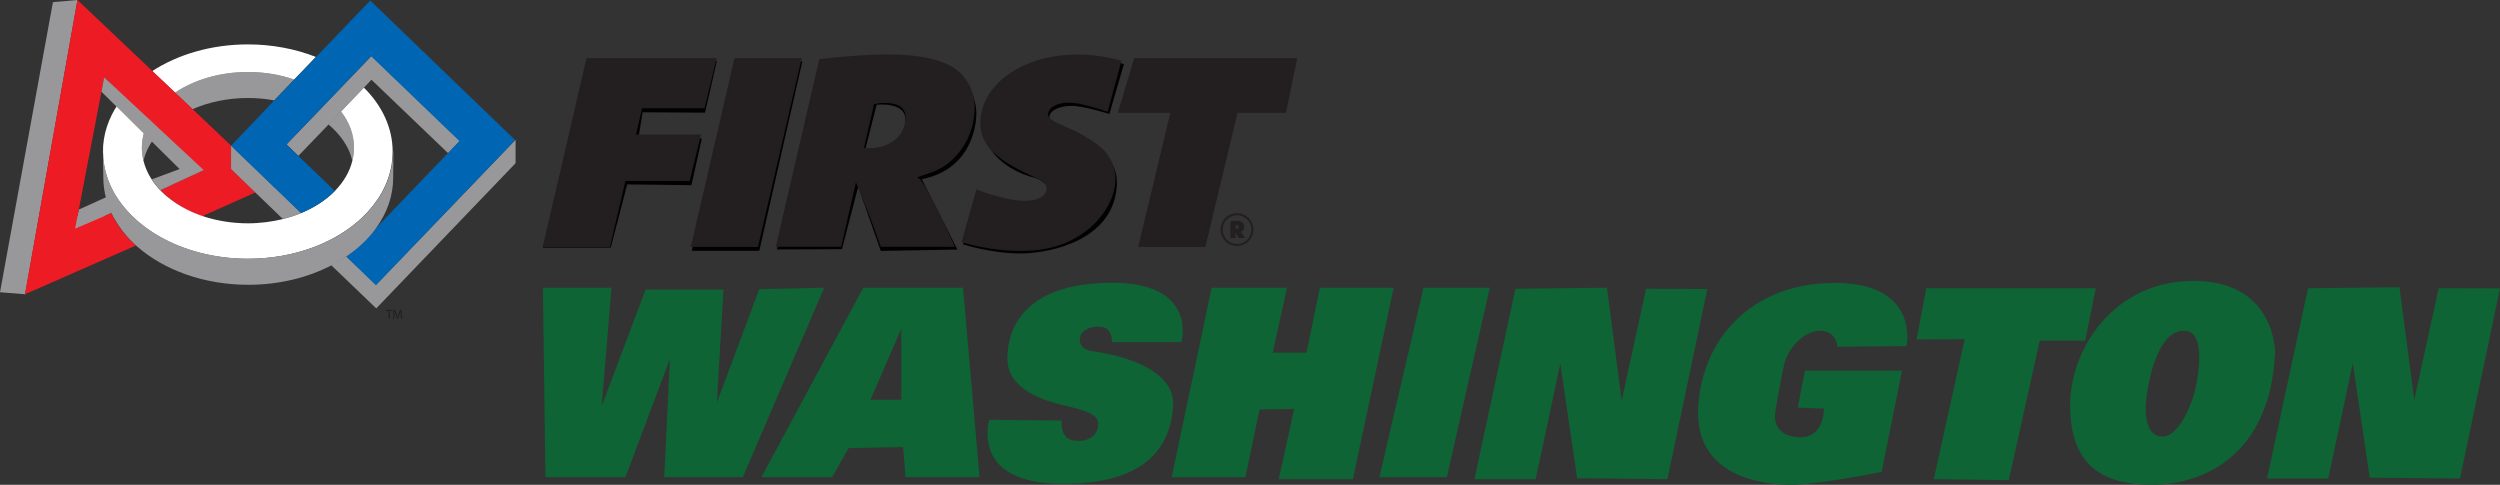 <?xml version="1.0" encoding="UTF-8"?>
<svg id="Layer_2" data-name="Layer 2" xmlns="http://www.w3.org/2000/svg" viewBox="0 0 187.51 36.36">
  <rect x="0" y="0" width="187.51" height="36.36" fill="#333333" stroke="none"/>
  <defs>
    <style>
      .cls-1 {
        fill: #231f20;
      }

      .cls-2 {
        fill: #fff;
      }

      .cls-3 {
        fill: #ed1c24;
      }

      .cls-4 {
        fill: none;
      }

      .cls-5 {
        fill: #bbbdbf;
      }

      .cls-6 {
        fill: #98989a;
      }

      .cls-7 {
        fill: #0066b3;
      }

      .cls-8 {
        fill: #0e6434;
      }

      .cls-9 {
        fill: #010101;
      }
    </style>
  </defs>
  <g id="Layer_1-2" data-name="Layer 1">
    <g>
      <polygon class="cls-9" points="40.72 18.57 44.08 4.47 53.77 4.57 52.88 8.45 48.2 8.42 47.9 10.25 52.64 10.39 51.86 13.89 47.04 13.83 45.81 18.57 40.72 18.57"/>
      <polygon class="cls-9" points="55.2 4.6 60.18 4.6 56.95 18.81 51.89 18.81 55.2 4.6"/>
      <path class="cls-9" d="M73.23,8.51c0-1.91-1.52-3.4-2.83-3.86-1.87-.65-8.85-.04-8.85-.04l-3.28,14.1,4.88-.02,1.22-4.69,1.69,4.82,5.75-.1-2.67-5.28c3.39-.67,4.08-3.52,4.09-4.92ZM64.88,11.29l.87-3.43s2.24-.27,2.16,1.19c-.13,2.3-3.03,2.24-3.03,2.24Z"/>
      <path class="cls-9" d="M83.21,8.54l1.09-3.73s-1.35-.49-3.35-.51-7.28.75-7.23,4.99c.04,3.03,3.57,3.96,3.57,3.96,0,0,1.45.28,1.37,1.21s-1.82.75-1.82.75c0,0-2.4-.1-3.37-.81l-1.25,3.92s2.16.71,4.38.69,6.97-1,7.17-5.15c.11-2.24-2.23-3.59-3.39-4.12-.3-.14-.62-.24-.94-.32s-.75-.26-.74-.61c.02-.54.77-.87,1.68-.87s2.83.61,2.83.61Z"/>
      <polygon class="cls-8" points="40.72 21.58 45.86 21.58 45.13 30.46 48.42 21.72 54.26 21.72 53.77 30.19 56.95 21.69 61.82 21.58 55.71 35.79 49.82 35.79 50.25 26.91 46.91 35.79 40.91 35.79 40.72 21.58"/>
      <path class="cls-8" d="M72.23,21.58h-7.48l-7.64,14.21h5.3l1.24-2.18,4.09-.08.18,2.26h5.55l-1.24-14.21ZM67.6,29.98h-2.31l2.31-5.33v5.33Z"/>
      <polygon class="cls-8" points="106.77 21.58 111.74 21.58 108.52 35.79 103.46 35.79 106.77 21.58"/>
      <path class="cls-8" d="M83.42,25.66h5.19s1.28-4.52-5.35-4.45c-6.63.07-7.71,3.61-7.7,5.69,0,2.08,2.19,2.93,3.57,3.33s3.22.6,3.24,1.52-.73,1.35-1.53,1.32-1.23-.36-1.22-1.53l-5.41-.05s-.17.4-.13,1.23.32,3.58,5.67,3.57,7.98-2.04,8.24-5.82c.24-3.43-6.02-4.12-6.02-4.12,0,0-.97-.08-.98-.85s.83-1,1.39-1,.97.2,1.04,1.17Z"/>
      <polygon class="cls-8" points="90.88 21.58 96.53 21.58 95.46 26.45 97.99 26.45 99 21.58 104.53 21.58 101.47 35.94 95.91 35.94 97.07 30.67 94.47 30.71 93.41 35.79 87.88 35.79 90.88 21.58"/>
      <polygon class="cls-8" points="113.66 21.66 120.53 21.58 121.63 30.05 123.46 21.66 128.06 21.68 125.06 35.94 118.29 35.87 117.03 27.27 115.18 35.94 110.59 35.94 113.66 21.66"/>
      <path class="cls-8" d="M135.34,27.8h7.32l-1.53,7.6s-4.83.96-6.82.96-7.16-.55-6.94-5.71,3.98-9.46,10.31-9.43,5.32,4.74,5.32,4.74l-5.18.05s-.05-1.17-1.26-1.2-2.44,1.25-2.74,2.52-.67,3.59-.67,3.59c0,0-.38,1.68,1.66,1.87s1.99-2.14,1.99-2.14l-1.96-.08.54-2.77Z"/>
      <polygon class="cls-8" points="144.48 21.62 157.19 21.62 156.4 25.55 152.99 25.55 150.67 36.01 145.04 35.94 147.36 25.44 143.75 25.46 144.48 21.62"/>
      <path class="cls-8" d="M164.66,21.07c-6.03-.08-9.45,5.05-9.39,9.46.05,4.41,2.47,5.83,6.15,5.83s8.86-2.08,9.22-9.92c0,0,.05-5.29-5.98-5.37ZM164.59,29.48s-.99,3.5-2.57,3.25c-1.36-.21-1.06-2.64-1.06-2.64,0,0,.49-5.38,2.91-5.28,1.9.08.72,4.66.72,4.66Z"/>
      <polygon class="cls-8" points="173.11 21.62 179.97 21.54 181.08 30 182.91 21.62 187.51 21.63 184.51 35.89 177.74 35.83 176.47 27.23 174.63 35.89 170.04 35.89 173.11 21.62"/>
      <path class="cls-5" d="M5.58,16.32l-.27,1.42,2.71-1.16c-.17-.36-.31-.74-.41-1.13l-2.03.87Z"/>
      <g>
        <path class="cls-1" d="M29.14,23.31h-.2v-.07h.5v.07h-.2v.6h-.09v-.6Z"/>
        <path class="cls-1" d="M30.05,23.61c0-.09-.01-.21,0-.29h0c-.02.08-.05.16-.08.25l-.12.33h-.07l-.11-.32c-.03-.1-.06-.18-.08-.26h0c0,.08,0,.2-.01.3l-.02.29h-.08l.05-.67h.11l.11.32c.03.08.05.16.07.23h0c.02-.07.04-.14.07-.23l.12-.32h.11l.04.67h-.08l-.02-.29Z"/>
      </g>
      <g>
        <path class="cls-6" d="M18.59,7.35c.68,0,1.34.06,1.97.18l1.5-1.56c-1.05-.36-2.23-.57-3.47-.57-2.12,0-4.04.59-5.46,1.55l1.31,1.24c1.21-.53,2.63-.84,4.16-.84Z"/>
        <path class="cls-2" d="M18.59,5.4c1.24,0,2.42.2,3.47.57l1.63-1.7c-1.52-.6-3.26-.94-5.1-.94-2.75,0-5.26.76-7.17,2l1.71,1.62c1.42-.96,3.35-1.55,5.46-1.55Z"/>
        <path class="cls-6" d="M10.76,12.04c.14-.56.39-1.09.74-1.58l-.66-.66c-.13.41-.2.83-.2,1.27,0,.33.04.66.12.98Z"/>
        <path class="cls-6" d="M5.91,15.72l-.28,1.43,2.75-1.18c-.17-.36-.21-.84-.31-1.23l-2.16.98Z"/>
        <polygon class="cls-6" points="3.97 .16 0 21.92 1.88 22.07 5.81 0 3.97 .16"/>
        <path class="cls-3" d="M17.33,12.68v-1.76l-2.89-2.74-1.31-1.24-1.71-1.62L5.81,0,1.87,22.07l8.33-3.66c-.83-.73-1.42-1.51-1.85-2.43l-2.71,1.16.27-1.42,1.76-9.16.15-.77,1.45,1.46,1.87,1.88.8.81,3.29,2.84-3.2,1.47c.83.83,1.81,1.56,3.14,1.97l3.99-1.79-1.82-1.74Z"/>
        <path class="cls-4" d="M27.31,6.56c1.36,1.34,2.16,3.01,2.16,4.81,0,.33-.03.66-.08.98.05.32.08.65.08.98,0,1.38-.47,2.68-1.3,3.81l5.42-5.65-5.73-5.5-.55.58Z"/>
        <path class="cls-4" d="M24.64,9.34l-2.24,2.34,2.73,2.63c.65-.66,1.1-1.43,1.3-2.26-.25-1.02-.88-1.95-1.79-2.71Z"/>
        <path class="cls-6" d="M26.43,12.04c.08-.32.12-.64.12-.98,0-.98-.36-1.91-.98-2.72l-.95.98c.91.76,1.56,1.69,1.8,2.71Z"/>
        <path class="cls-6" d="M28.21,21.36l-2.24-2.16c-.36.25-.74.47-1.14.68l3.39,3.25,10.45-10.89v-1.76s-10.45,10.87-10.45,10.87Z"/>
        <path class="cls-6" d="M20.59,14.05l-1.85-1.78-1.41-1.35v1.76s1.98,1.91,1.98,1.91l1.9,1.83c.48-.12.95-.27,1.38-.45l-2-1.92Z"/>
        <polygon class="cls-6" points="27.86 4.2 26.37 5.75 24.73 7.46 23.61 8.63 21.49 10.83 22.38 11.69 24.64 9.34 25.58 8.35 27.31 6.56 27.86 5.98 33.61 11.49 34.5 10.57 27.86 4.2"/>
        <path class="cls-2" d="M27.31,6.56l-1.73,1.8c.62.81.97,1.73.97,2.71,0,.33-.04.66-.12.98-.2.83-.65,1.59-1.3,2.26-.66.68-1.53,1.25-2.53,1.67-.43.18-.9.33-1.38.45-.82.2-1.7.32-2.62.32-1.13,0-2.2-.17-3.18-.47-1.33-.41-2.46-1.08-3.3-1.91-.3-.3-.57-.63-.78-.97-.27-.42-.46-.87-.58-1.34-.08-.32-.12-.64-.12-.98,0-.44.07-.86.2-1.27l-1.98-2.01c-.73,1.08-1.14,2.29-1.14,3.58,0,.33.03.66.08.98.13.78.41,1.52.81,2.21.2.35.44.68.71,1,.7.84,1.6,1.58,2.65,2.18,1.83,1.04,4.13,1.66,6.62,1.66,1.74,0,3.39-.3,4.85-.84.44-.16.87-.35,1.27-.55.94-.48,1.78-1.06,2.47-1.72,1.17-1.12,1.95-2.47,2.19-3.94.05-.32.08-.65.08-.98,0-1.8-.8-3.47-2.16-4.81Z"/>
        <path class="cls-7" d="M20.58,14.06l1.99,1.92c1-.42,1.88-.98,2.54-1.66l-2.74-2.63-.89-.85,2.11-2.2,1.12-1.16,1.64-1.71,1.49-1.55,6.62,6.36-.89.93-5.42,5.65c-.57.78-1.31,1.48-2.19,2.08l2.23,2.15,10.45-10.88L27.77.04l-4.08,4.25-1.63,1.7-1.5,1.56-3.23,3.38,3.25,3.14Z"/>
        <path class="cls-6" d="M11.38,13.44s.05.09.06.1c.16.25.38.49.59.72l3.25-1.5-7.47-6.96-.2,1.08,5.86,5.8-2.08.77Z"/>
        <path class="cls-6" d="M29.47,11.37c0,.33-.03.66-.08.98-.24,1.47-1.02,2.82-2.19,3.94-.7.67-1.53,1.25-2.47,1.72-.41.21-.83.39-1.27.55-1.46.54-3.11.84-4.85.84-2.49,0-4.79-.62-6.62-1.66-1.06-.6-1.96-1.34-2.65-2.18-.27-.32-.5-.66-.71-1-.41-.69-.68-1.43-.81-2.21-.05-.32-.08-.65-.08-.98,0-.1,0-.21.01-.31,0,0,0-.01,0-.02-.05.32,0,1.95,0,2.28,0,.52.07,1.04.2,1.53.1.39.24.76.41,1.13.44.92,1.09,1.76,1.92,2.5,2,1.76,4.99,2.88,8.34,2.88,2.32,0,4.48-.54,6.24-1.46.4-.21.78-.44,1.14-.68.88-.6,1.62-1.3,2.19-2.09.83-1.13,1.3-2.43,1.3-3.81,0-.29.03-1.67,0-2.22,0-.07,0,.17,0,.26Z"/>
      </g>
      <g>
        <path class="cls-1" d="M44,4.36h9.76l-.92,3.76h-4.68l-.46,1.97h4.88l-.85,3.48h-4.82l-1.16,4.95h-5.04l3.28-14.16Z"/>
        <path class="cls-1" d="M55.09,4.36h5.04l-3.28,14.16h-5.04l3.28-14.16Z"/>
        <path class="cls-1" d="M61.45,4.44l.32-.04c1.62-.19,3.63-.32,4.74-.32,1.85,0,3.28.21,4.37.66,1.39.57,2.22,1.83,2.22,3.33,0,1.29-.44,2.53-1.27,3.48-.72.83-1.36,1.23-2.71,1.63l-.32.11c.14.11.19.15.25.21.39.45,1.57,2.74,2.57,5.01h-5.55c-.72-2.02-.93-2.55-1.87-4.84l-1.11,4.84h-4.9l3.26-14.08ZM65.17,11.11c1.62,0,2.75-.96,2.75-2.31,0-.72-.53-1.08-1.57-1.08-.3,0-.46.02-.79.09l-.76,3.27c.16.02.19.04.37.04Z"/>
        <path class="cls-1" d="M85.07,4.36h12.23l-.85,4.1h-3.63l-2.41,10.06h-5.04l2.41-10.06h-3.94l1.23-4.1Z"/>
        <path class="cls-1" d="M92.78,15.99c.68,0,1.23.55,1.23,1.23s-.55,1.23-1.23,1.23-1.23-.54-1.23-1.23.54-1.23,1.23-1.23ZM92.78,18.3c.6,0,1.08-.48,1.08-1.07s-.48-1.08-1.08-1.08-1.07.48-1.07,1.07.48,1.08,1.07,1.08ZM92.3,16.59c.06,0,.07,0,.19-.02.12,0,.18-.01.23-.01.4,0,.6.16.6.46,0,.18-.08.29-.24.35h-.02s.02.02.02.03c.04.04.19.25.3.45h-.46c-.1-.18-.12-.22-.24-.42v.42h-.39v-1.25ZM92.74,17.18c.11,0,.17-.05.17-.15s-.06-.15-.17-.15c-.02,0-.03,0-.05,0v.29s.03,0,.05,0Z"/>
        <path class="cls-1" d="M72.12,18.16c1.42.42,2.97.66,4.42.66,1.97,0,3.47-.45,4.76-1.38,1.43-1.02,2.36-2.59,2.36-4.01,0-.96-.42-1.83-1.16-2.44-.58-.47-1.18-.83-2.41-1.4l-.99-.47c-.32-.17-.49-.34-.49-.53,0-.51.65-.89,1.53-.89.66,0,1.44.19,2.94.68l1.03-3.83c-1.12-.3-2.21-.46-3.3-.46-4.12,0-7.28,2.25-7.28,5.16,0,1.53,1.02,2.61,3.56,3.8,1.2.55,1.41.7,1.41,1.08,0,.57-.62.93-1.64.93-.9,0-2.06-.28-3.63-.85h0s-1.11,3.95-1.11,3.95Z"/>
      </g>
    </g>
  </g>
</svg>